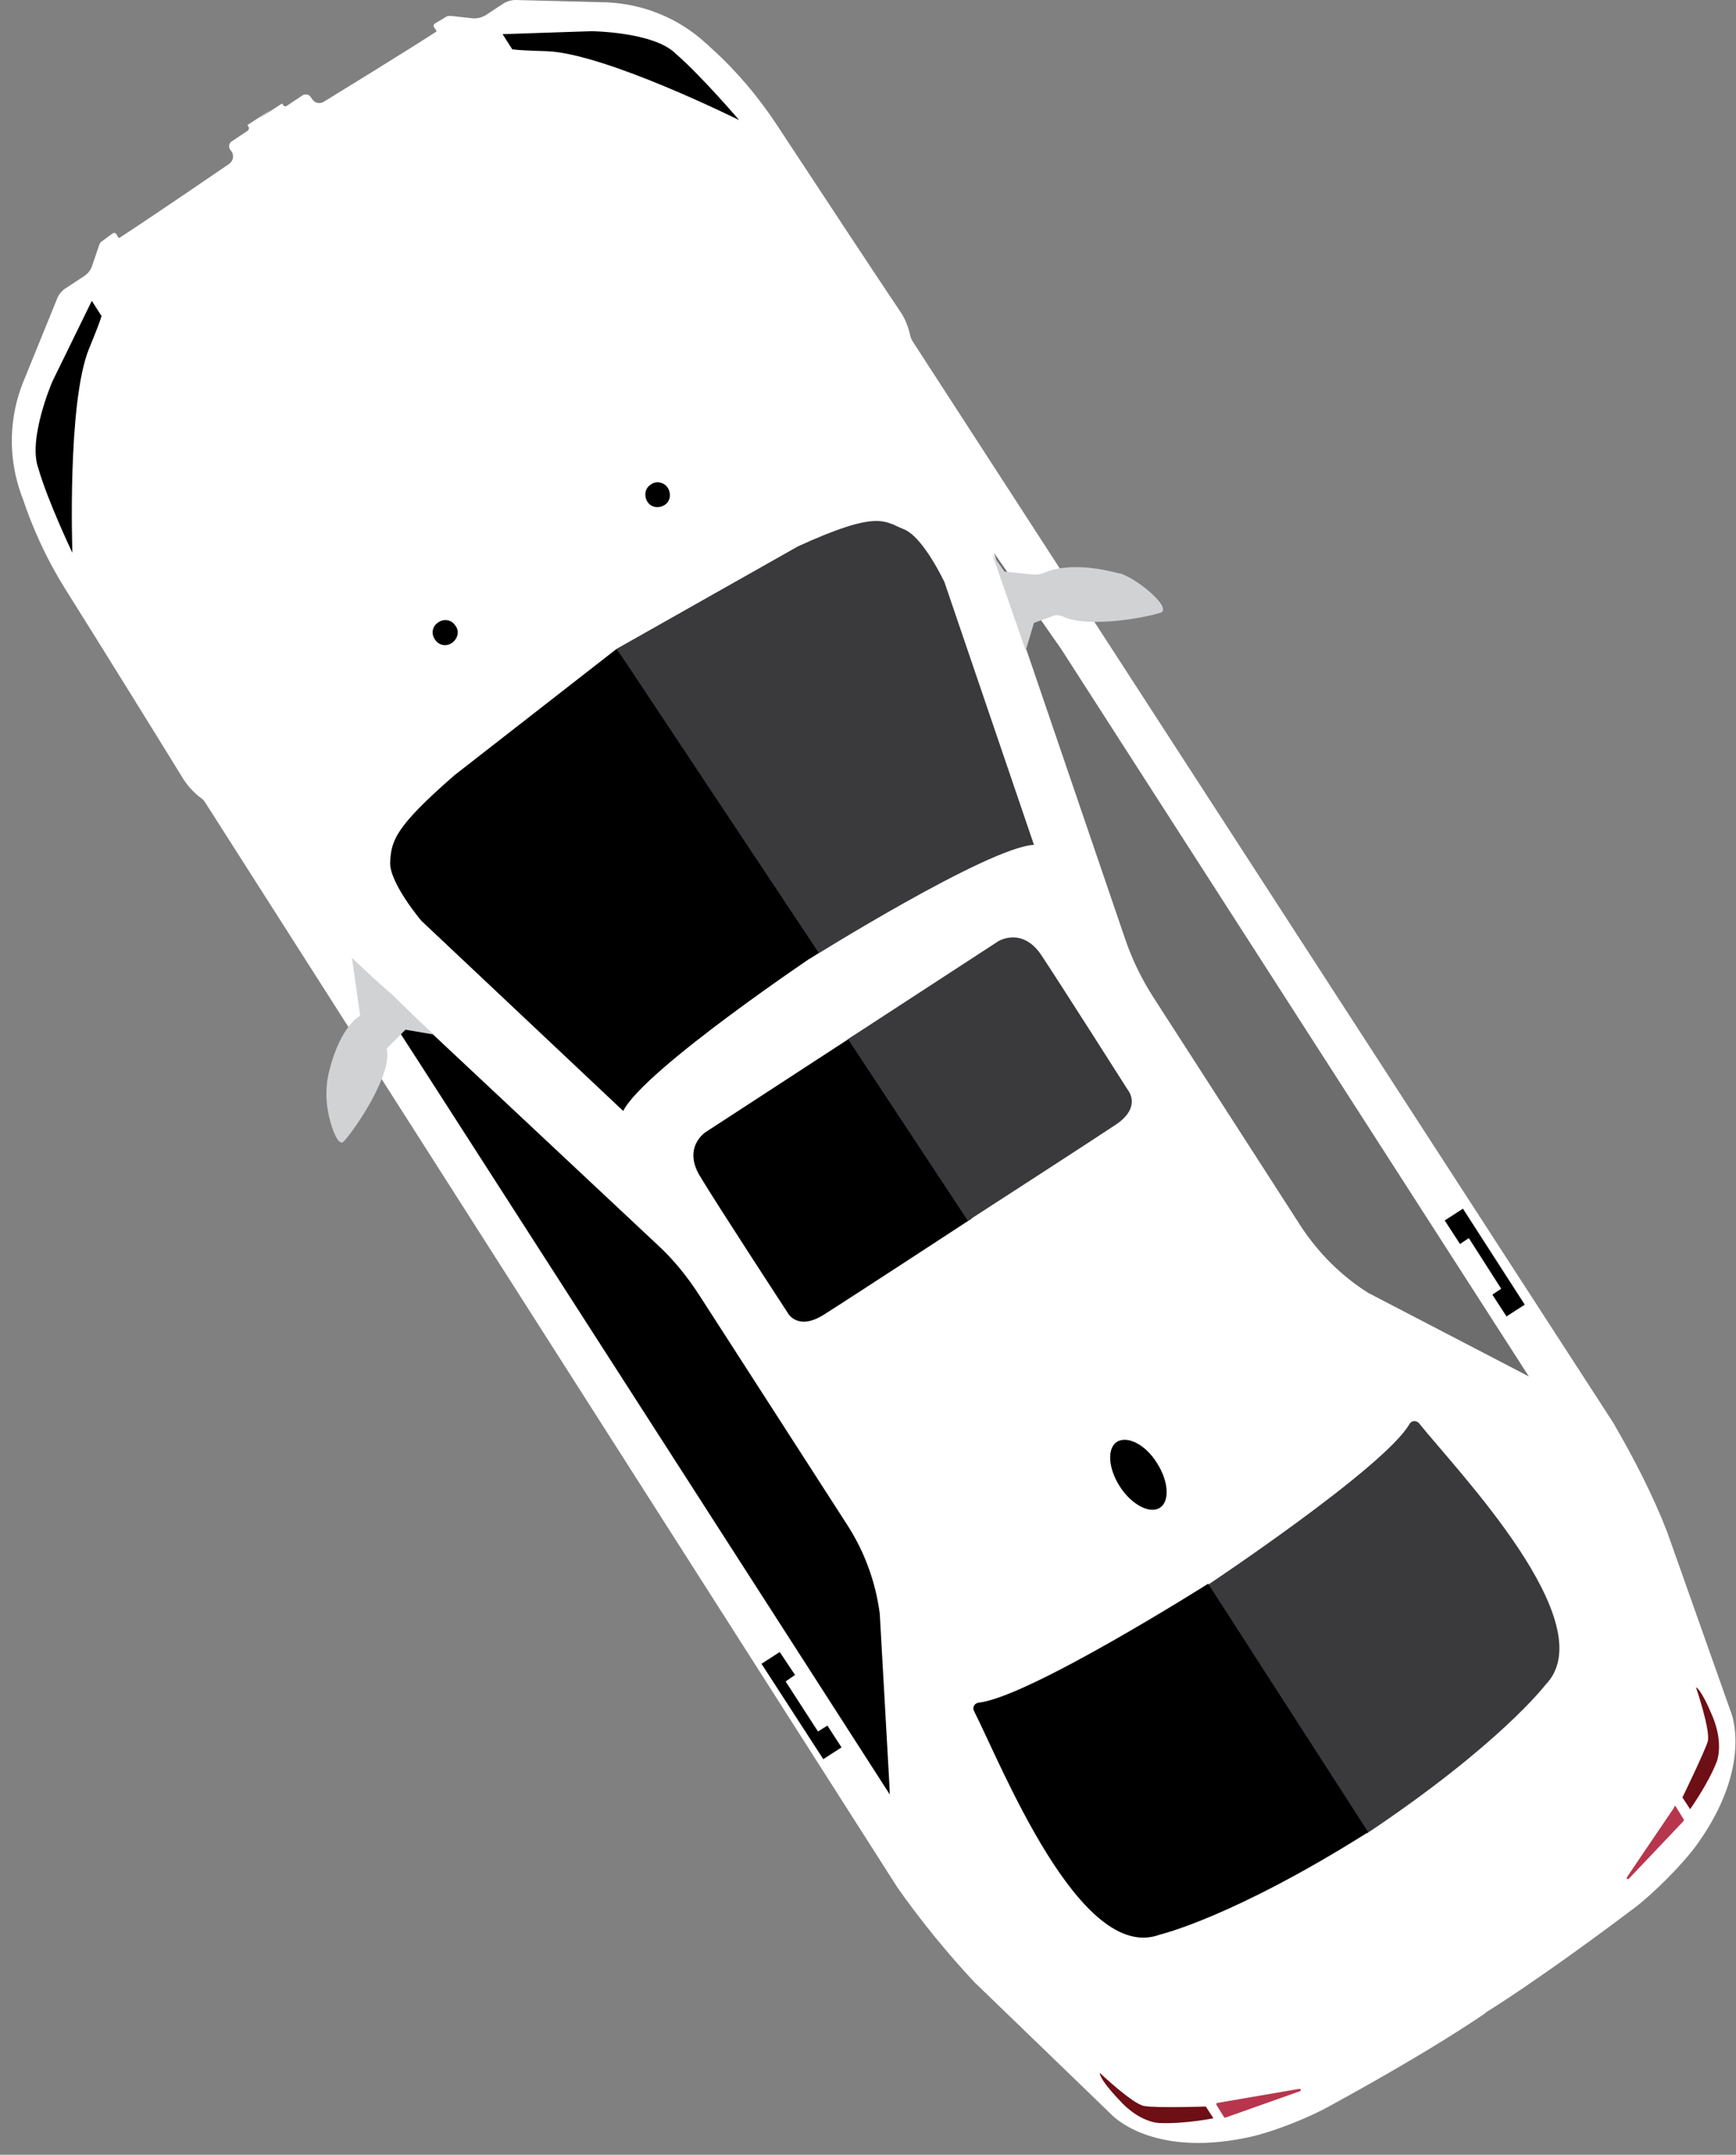 <?xml version="1.0" encoding="utf-8"?>
<!-- Generator: Adobe Illustrator 19.2.0, SVG Export Plug-In . SVG Version: 6.00 Build 0)  -->
<svg version="1.1" id="Layer_1" xmlns="http://www.w3.org/2000/svg" xmlns:xlink="http://www.w3.org/1999/xlink" x="0px" y="0px"
	 viewBox="0 0 295 366" style="enable-background:new 0 0 295 366;" xml:space="preserve">
<rect x="0" y="0" width="295" height="366" fill="#808080" stroke="none"/>
<style type="text/css">
	.st0{fill:#FFFFFF;}
	.st1{fill:#3A3A3C;}
	.st2{fill:#6D6D6D;}
	.st3{fill:#D1D2D4;}
	.st4{fill:#B7364D;}
	.st5{fill:#6E0E15;}
</style>
<g>
	<path class="st0" d="M208.1,158.4"/>
	<path class="st0" d="M252.3,233.9"/>
	<path class="st0" d="M153.8,297.7"/>
	<path class="st0" d="M174.4,110.3"/>
	<line class="st0" x1="195.9" y1="169.5" x2="220.9" y2="208.3"/>
	<path class="st0" d="M6,80.9"/>
	<path class="st0" d="M71,164.8"/>
	<path class="st0" d="M6.8,62.6"/>
	<path class="st0" d="M46.1,18.6c0,0-3.2,2.1-4,2.6c-0.1,0,0,0.1,0.1,0.3c0.2,0.2,0.1,0.5-0.1,0.7l-2.7,1.8
		c-0.5,0.3-0.6,0.9-0.3,1.4l0.3,0.4c0.4,0.7,0.2,1.5-0.4,2c0,0-13.3,9.1-18.7,12.6c-0.1,0.1-0.3-0.2-0.5-0.6
		c-0.1-0.2-0.4-0.3-0.6-0.2l-1.9,1.4c-0.2,0.1-0.3,0.3-0.4,0.5L15.7,45c-0.2,0.8-0.7,1.4-1.4,1.9l-3.2,2.1c-0.6,0.4-1,0.9-1.3,1.5
		L3.9,65c-2.3,5.8-2.5,12.2-0.6,18.1c0.2,0.5,0.3,1,0.5,1.4c1.8,5.4,4.2,10.6,7.2,15.4c6.1,9.7,16.7,26.8,20.2,32.5
		c0.8,1.2,1.8,2.3,2.9,3.1l0,0c0.3,0.2,0.5,0.4,0.7,0.7l117.7,184.4c4,5.7,8.6,11.3,13.1,16.1l23.2,22.4c0,0,6.6,7.4,23,4
		c4.1-0.8,10.4-3.3,14-5.3c18.7-10.2,26.8-16,26.8-16l-0.4,0.2c0,0,8.5-5.1,25.5-17.9c3.3-2.5,8.1-7.3,10.6-10.7
		c9.8-13.6,5.8-22.7,5.8-22.7l-10.8-30.5c-2.4-6.2-5.7-12.6-9.2-18.6l-119-183.6c-0.2-0.3-0.3-0.6-0.4-0.9v0c-0.3-1.4-0.8-2.8-1.6-4
		c-3.7-5.5-14.8-22.3-21.1-31.9c-3.1-4.7-6.8-9.1-11-12.9c-0.4-0.3-0.7-0.7-1.1-1c-4.6-4.2-10.5-6.6-16.7-6.9L87.6,0
		c-0.7,0-1.3,0.2-1.9,0.5l-3.2,2.1C81.8,3,81,3.2,80.2,3.1l-3.6-0.4c-0.2,0-0.5,0-0.7,0.1l-2,1.2c-0.2,0.1-0.3,0.5-0.1,0.7
		c0.2,0.3,0.5,0.6,0.3,0.7c-5.4,3.5-19.1,11.9-19.1,11.9c-0.7,0.4-1.5,0.2-1.9-0.4l-0.3-0.4c-0.3-0.5-0.9-0.6-1.4-0.3l-2.7,1.8
		c-0.2,0.1-0.5,0.1-0.6-0.2c-0.1-0.1-0.1-0.2-0.2-0.2c-0.8,0.5-4,2.6-4,2.6"/>
	<path class="st0" d="M145,175.9"/>
	<path d="M145.4,175.7l-25.5,16.6c0,0-3.9,2.5-1,7.4c3,5,14.9,23.2,14.9,23.2s1.6,3.3,6.2,0.4c4.6-2.9,25.4-16.5,25.4-16.5l-0.4,0.2
		"/>
	<path class="st1" d="M144.1,176.5l25.5-16.6c0,0,3.9-2.5,7.2,2.1c3.2,4.8,14.9,23.2,14.9,23.2s2.4,2.9-2.2,5.9
		c-4.5,3-25.4,16.5-25.4,16.5l0.4-0.2"/>
	<path class="st2" d="M174.4,110.3l16.8,49.2c1.2,3.5,2.8,6.8,4.8,9.9l25,38.8c3,4.6,6.9,8.5,11.5,11.4l25.2,13.1l2.1,1.1
		l-79.5-123.6c0,0-11.4-16.3-11.4-16.3"/>
	<path d="M196.6,248.5c2,3.1,2.2,6.5,0.5,7.6c-1.7,1.1-4.8-0.5-6.8-3.6c-2-3.1-2.2-6.5-0.5-7.6C191.6,243.8,194.7,245.4,196.6,248.5
		z"/>
	<path class="st3" d="M190.9,97.6c-0.2-0.1-0.4-0.2-0.7-0.2c-7.5-2-11.4-0.7-12.8-0.1c-0.5,0.2-1,0.3-1.6,0.3l-5.1-0.5l-2.1-3
		l5.7,16.4l1.4-4.7l3.3-1.2c0.5-0.2,1.1-0.1,1.6,0.1c4,2,14,0.3,16.8-0.7C198.8,103,193.8,98.8,190.9,97.6z"/>
	<path class="st1" d="M205.1,269.3c0,0,30.1-20,34.4-27.4c0.3-0.6,1.1-0.7,1.6-0.2c6.3,7.9,31.7,34.1,21.5,44.5
		c0,0-7.7,10.1-30.3,25.2"/>
	<path class="st1" d="M104.8,110.2l32.9,52.6c0,0,30.2-18.9,38-19.3l-15.2-44.6c0,0-3.6-7.7-6.9-9c-3.3-1.3-4.2-3.4-18,2.9"/>
	<path d="M104.8,110.2l34.3,51.6c0,0-29.6,19.8-33.2,26.9l-34.3-32.3c0,0-5.5-6.5-5.3-10c0.2-3.6,0.8-5.9,10.9-14.7"/>
	<path d="M12.3,93.9c0,0-0.9-25.4,2.8-34.6c2.6-6.3,2.1-5.7,2.1-5.7l-1.6-2.5L8.9,64.8c0,0-4.2,9.7-2.4,14.7
		C8.1,85.1,12.3,93.9,12.3,93.9z"/>
	<path d="M125.6,20.4c0,0-22.7-11.3-32.6-11.7c-6.8-0.2-6-0.4-6-0.4l-1.6-2.5l15.1-0.5c0,0,10.6,0.1,14.3,3.8
		C119.3,13,125.6,20.4,125.6,20.4z"/>
	<path d="M113.5,82.9c0.6,1,0.4,2.3-0.6,2.9s-2.3,0.4-2.9-0.6c-0.6-1-0.4-2.3,0.6-2.9C111.5,81.6,112.9,81.9,113.5,82.9z"/>
	<path d="M73.9,108.6c0.6,1,1.9,1.3,2.9,0.6s1.3-2,0.6-2.9c-0.6-1-1.9-1.3-2.9-0.6C73.5,106.3,73.2,107.6,73.9,108.6z"/>
	<polyline points="135.1,284.5 133.5,285.6 139,294.1 140.6,293.1 143,296.8 139.9,298.8 129.4,282.6 132.5,280.6 135.1,284.5 	"/>
	<path d="M59.8,162.8l52.1,48.8c2.7,2.5,5,5.4,7,8.5l25,38.8c3,4.6,4.9,9.8,5.6,15.2l1.6,28.4l0.1,2.3L71.7,181.2
		C71.7,181.2,59.8,162.8,59.8,162.8"/>
	<path class="st4" d="M284.8,306.9l1.3,2.1c0.1,0.1,0,0.2,0,0.3l-9.3,9.8c-0.2,0.2-0.5,0-0.3-0.3l8-11.8
		C284.5,306.7,284.7,306.7,284.8,306.9z"/>
	<path class="st5" d="M285.9,305.3l1.3,2c0,0,3-4.2,4.5-8c0,0,1.3-3-0.7-7.8c-2-4.8-2.8-4.9-2.8-4.9s2.5,7.3,2,9.2
		C289.6,297.7,285.9,305.3,285.9,305.3z"/>
	<path class="st4" d="M206.7,357.5l1.3,2.1c0.1,0.1,0.2,0.1,0.2,0.1l12.7-4.5c0.2-0.1,0.2-0.4-0.1-0.4l-14,2.4
		C206.7,357.2,206.7,357.3,206.7,357.5z"/>
	<path class="st5" d="M204.9,357.8l1.3,2c0,0-5,1-9.2,0.8c0,0-3.3,0-6.8-3.9c-3.6-3.8-3.3-4.6-3.3-4.6s5.6,5.3,7.5,5.6
		C196.4,358.1,204.9,357.8,204.9,357.8z"/>
	<path d="M54.9,19.1"/>
	<path d="M38.9,29.5"/>
	<path class="st3" d="M73.6,175.7l-6.9-6.7l-3.4-3l-3.5-3.3l1.4,9.8c0,0-3.3,1.7-5.2,9.2c-0.7,2.6-0.7,5.3-0.1,7.9
		c0.6,2.6,1.6,4.9,2.4,4.4c2.2-2.3,8.5-11.8,7.4-15.9l3.2-3.2L73.6,175.7z"/>
	<polyline points="248.1,211.3 245.5,207.3 248.6,205.3 259.1,221.6 256,223.6 253.6,219.9 255.1,218.9 249.6,210.3 248.1,211.3 	
		"/>
	<path d="M232.5,311.2c-23,14.5-35.4,17.4-35.4,17.4c-13.6,5.1-27-29-31.6-38c-0.3-0.6,0.1-1.3,0.8-1.4c8.5-0.9,39-20.2,39-20.2"/>
</g>
</svg>
